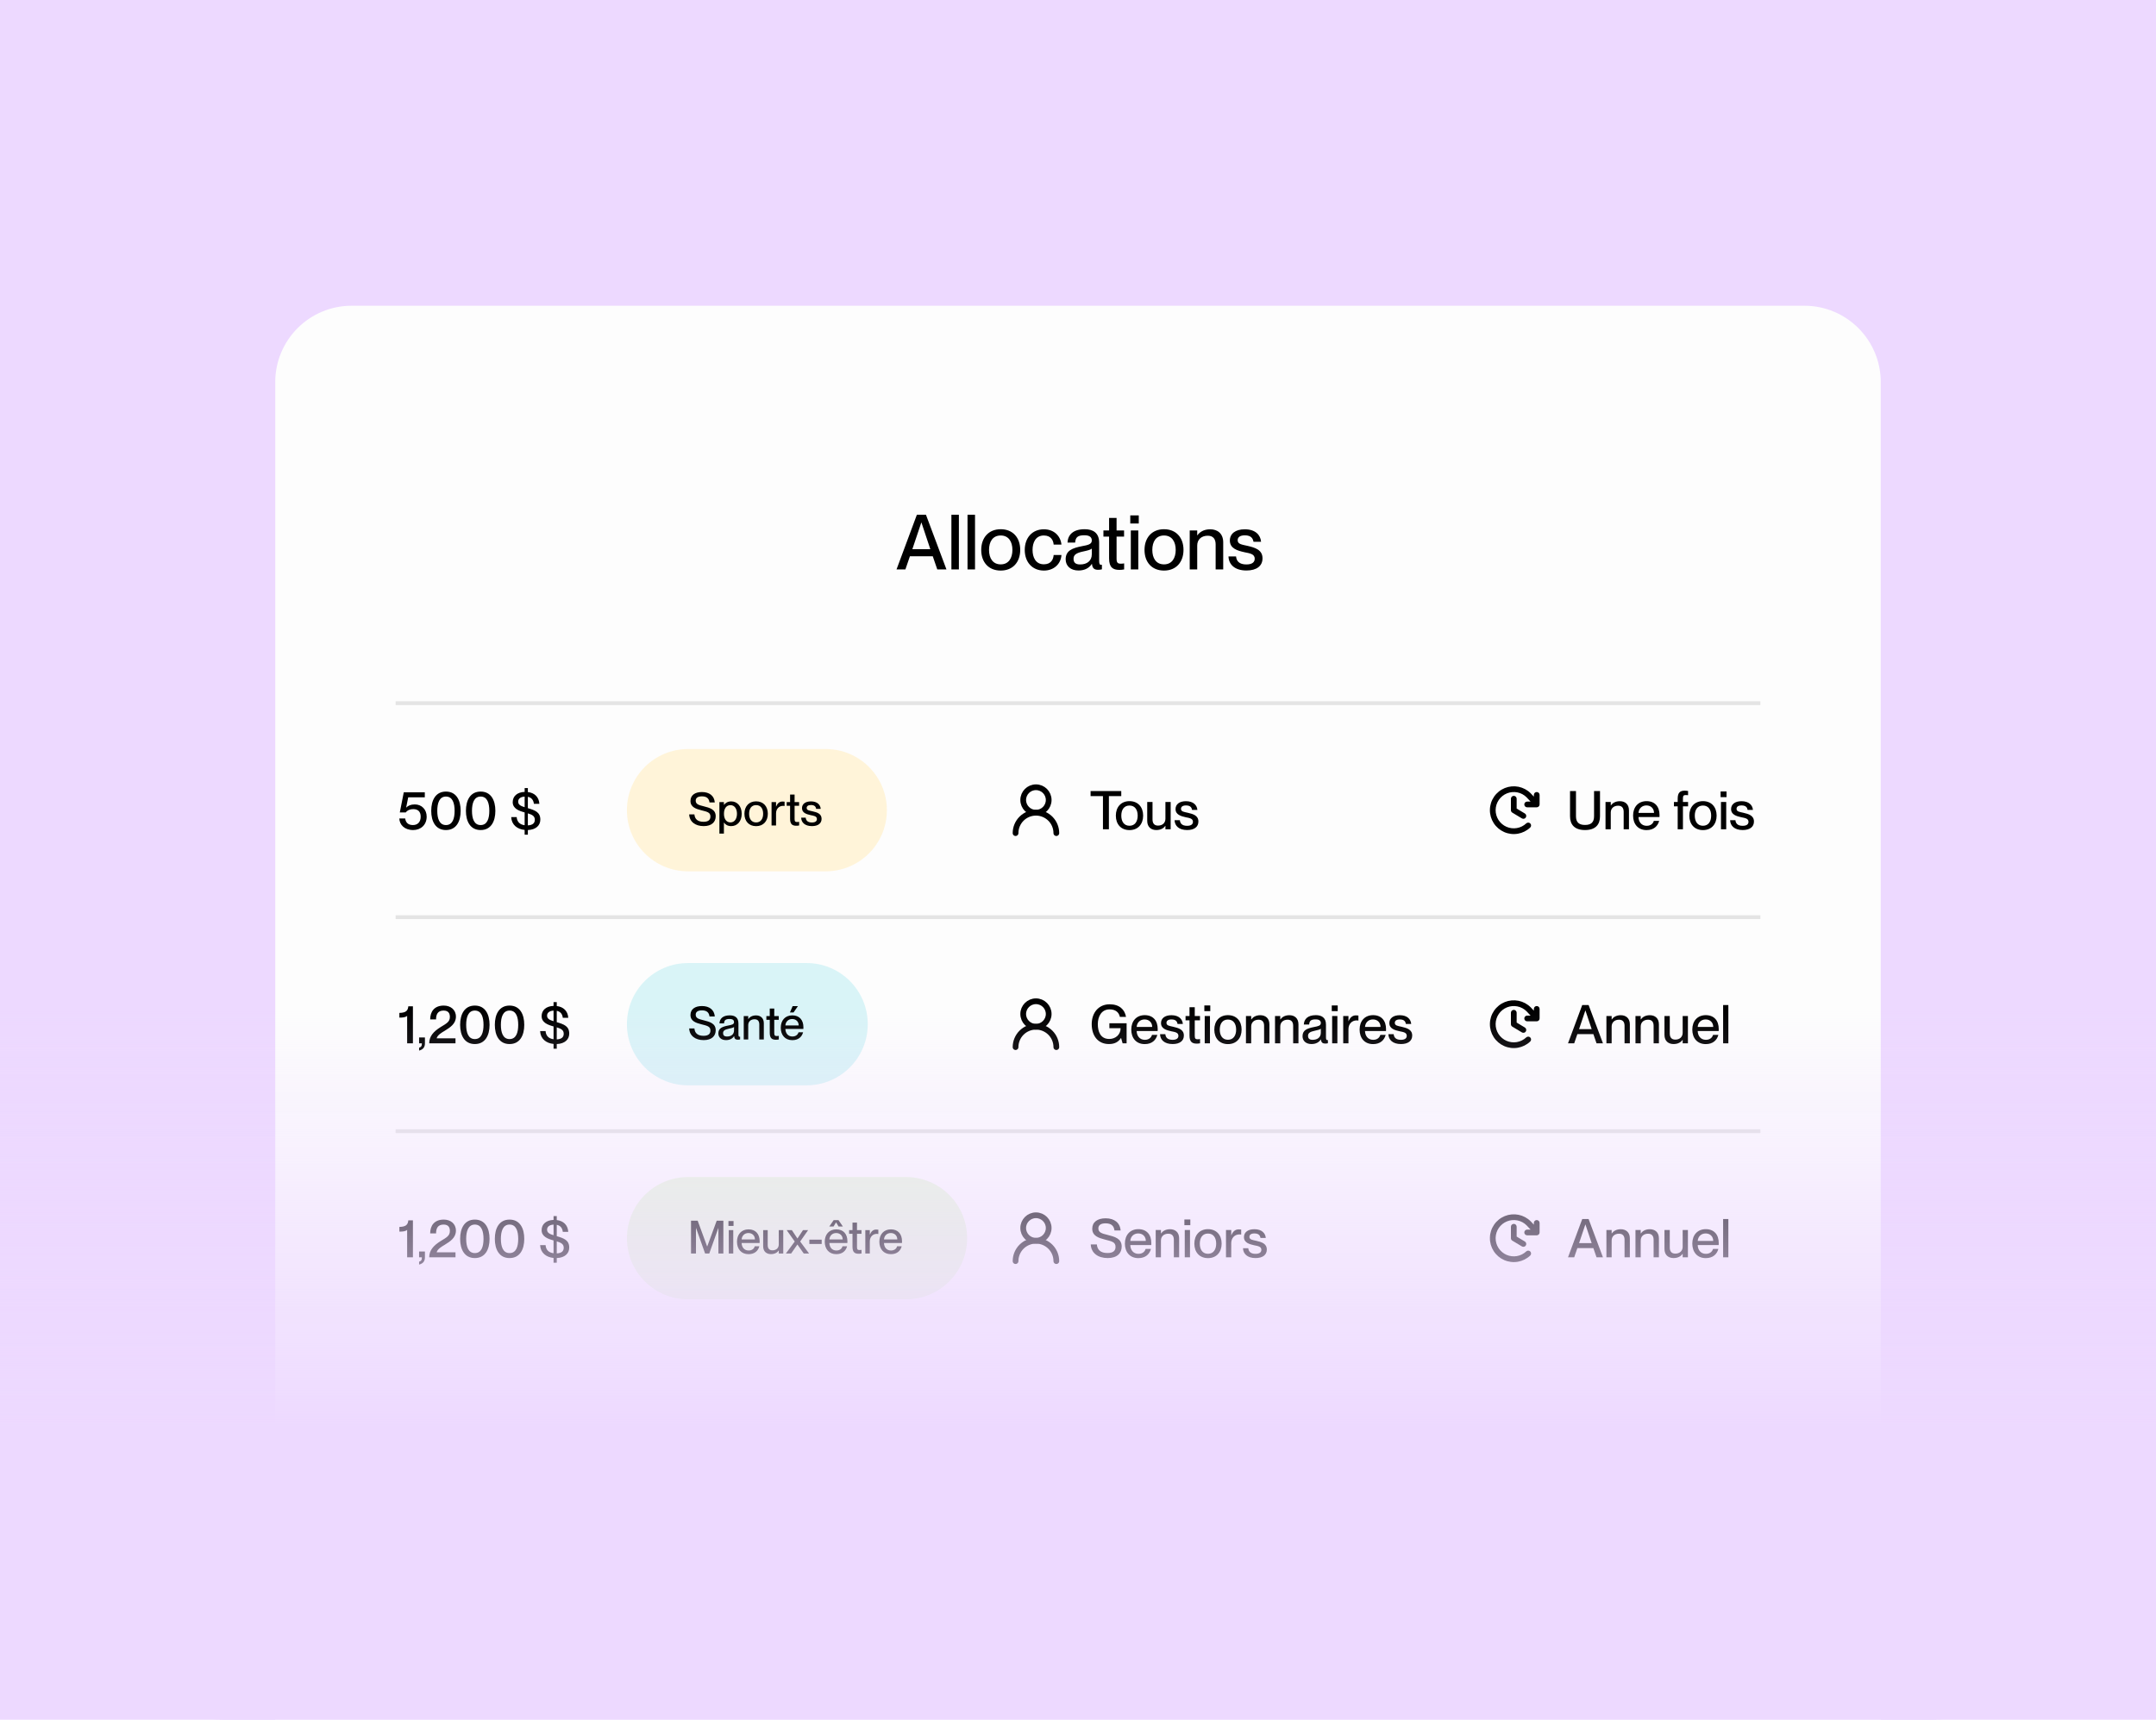 <svg width="564" height="450" viewBox="0 0 564 450" fill="none" xmlns="http://www.w3.org/2000/svg">
<rect width="564" height="450" fill="#EDD9FF"/>
<path d="M72 100C72 88.954 80.954 80 92 80H472C483.046 80 492 88.954 492 100V450H72V100Z" fill="#FDFDFD"/>
<path d="M270.999 268.667C272.84 268.667 274.333 267.174 274.333 265.333C274.333 263.492 272.84 262 270.999 262C269.158 262 267.666 263.492 267.666 265.333C267.666 267.174 269.158 268.667 270.999 268.667Z" stroke="black" stroke-width="1.5" stroke-linecap="round" stroke-linejoin="round"/>
<path d="M276.333 274C276.333 272.586 275.771 271.229 274.771 270.229C273.77 269.229 272.414 268.667 270.999 268.667C269.585 268.667 268.228 269.229 267.228 270.229C266.228 271.229 265.666 272.586 265.666 274" stroke="black" stroke-width="1.5" stroke-linecap="round" stroke-linejoin="round"/>
<path d="M270.999 324.667C272.84 324.667 274.333 323.174 274.333 321.333C274.333 319.492 272.84 318 270.999 318C269.158 318 267.666 319.492 267.666 321.333C267.666 323.174 269.158 324.667 270.999 324.667Z" stroke="black" stroke-width="1.5" stroke-linecap="round" stroke-linejoin="round"/>
<path d="M276.333 330C276.333 328.586 275.771 327.229 274.771 326.229C273.77 325.229 272.414 324.667 270.999 324.667C269.585 324.667 268.228 325.229 267.228 326.229C266.228 327.229 265.666 328.586 265.666 330" stroke="black" stroke-width="1.5" stroke-linecap="round" stroke-linejoin="round"/>
<path d="M270.999 212.667C272.84 212.667 274.333 211.174 274.333 209.333C274.333 207.492 272.84 206 270.999 206C269.158 206 267.666 207.492 267.666 209.333C267.666 211.174 269.158 212.667 270.999 212.667Z" stroke="black" stroke-width="1.5" stroke-linecap="round" stroke-linejoin="round"/>
<path d="M276.333 218C276.333 216.586 275.771 215.229 274.771 214.229C273.77 213.229 272.414 212.667 270.999 212.667C269.585 212.667 268.228 213.229 267.228 214.229C266.228 215.229 265.666 216.586 265.666 218" stroke="black" stroke-width="1.5" stroke-linecap="round" stroke-linejoin="round"/>
<path opacity="0.1" d="M104 184L460 184" stroke="black" stroke-linecap="square"/>
<path opacity="0.1" d="M104 240L460 240" stroke="black" stroke-linecap="square"/>
<path opacity="0.1" d="M104 296L460 296" stroke="black" stroke-linecap="square"/>
<path d="M108.508 210.49C110.342 210.49 111.616 211.848 111.616 213.696C111.616 215.838 110.076 217.196 108.088 217.196C105.778 217.196 104.518 215.796 104.462 214.172H106.002C106.1 215.054 106.618 215.894 108.004 215.894C109.236 215.894 110.048 215.138 110.048 213.696C110.048 212.338 109.306 211.722 108.102 211.722C107.318 211.722 106.604 211.988 106.142 212.59H104.588L105.624 207.326H111.126V208.628H106.786L106.254 211.302V211.33C106.758 210.812 107.472 210.49 108.508 210.49ZM116.657 217.196C113.955 217.196 112.807 214.942 112.807 212.17C112.807 209.398 113.955 207.13 116.657 207.13C119.359 207.13 120.507 209.398 120.507 212.17C120.507 214.942 119.359 217.196 116.657 217.196ZM116.657 215.894C118.407 215.894 118.925 214.158 118.925 212.17C118.925 210.182 118.407 208.432 116.657 208.432C114.921 208.432 114.389 210.182 114.389 212.17C114.389 214.158 114.921 215.894 116.657 215.894ZM125.735 217.196C123.033 217.196 121.885 214.942 121.885 212.17C121.885 209.398 123.033 207.13 125.735 207.13C128.437 207.13 129.585 209.398 129.585 212.17C129.585 214.942 128.437 217.196 125.735 217.196ZM125.735 215.894C127.485 215.894 128.003 214.158 128.003 212.17C128.003 210.182 127.485 208.432 125.735 208.432C123.999 208.432 123.467 210.182 123.467 212.17C123.467 214.158 123.999 215.894 125.735 215.894ZM137.245 218.414V217.168C135.299 216.972 133.829 215.838 133.731 213.808H135.159C135.257 215.026 135.957 215.768 137.245 215.936V212.59L137.217 212.576C135.761 212.184 134.123 211.582 134.123 209.902C134.123 208.32 135.327 207.284 137.245 207.214V206.22H138.085V207.256C139.793 207.452 140.983 208.516 141.095 210.336H139.667C139.541 209.286 138.995 208.684 138.085 208.502V211.47C140.003 212.03 141.347 212.534 141.347 214.466C141.347 215.936 140.255 217.112 138.085 217.196V218.414H137.245ZM135.551 209.762C135.551 210.588 136.237 210.91 137.245 211.218V208.446C136.209 208.502 135.551 208.978 135.551 209.762ZM139.905 214.508C139.905 213.584 139.317 213.206 138.085 212.828V215.978C139.429 215.908 139.905 215.32 139.905 214.508Z" fill="black"/>
<path d="M288.528 217V208.32H285.294V206.99H293.316V208.32H290.082V217H288.528ZM295.47 217.21C293.244 217.21 291.9 215.67 291.9 213.43C291.9 211.204 293.244 209.636 295.47 209.636C297.696 209.636 299.04 211.19 299.04 213.416C299.04 215.656 297.696 217.21 295.47 217.21ZM295.47 216.076C296.926 216.076 297.612 214.914 297.612 213.43C297.612 211.932 296.926 210.784 295.47 210.784C294 210.784 293.328 211.932 293.328 213.43C293.328 214.914 294 216.076 295.47 216.076ZM301.495 214.424C301.495 215.39 301.915 216.034 302.937 216.034C304.113 216.034 304.869 215.32 304.869 214.242V209.86H306.241V217H304.869V216.104H304.841C304.463 216.65 303.721 217.196 302.489 217.196C301.173 217.196 300.109 216.44 300.109 214.802V209.86H301.495V214.424ZM310.765 212.688C312.067 212.996 313.495 213.374 313.495 214.97C313.495 216.356 312.431 217.196 310.555 217.196C308.385 217.196 307.307 216.076 307.265 214.62H308.651C308.721 215.446 309.211 216.09 310.541 216.09C311.745 216.09 312.067 215.558 312.067 215.04C312.067 214.144 311.115 214.046 310.191 213.85C308.945 213.57 307.517 213.192 307.517 211.708C307.517 210.476 308.511 209.65 310.247 209.65C312.193 209.65 313.131 210.7 313.229 211.932H311.843C311.745 211.386 311.465 210.756 310.261 210.756C309.351 210.756 308.945 211.12 308.945 211.652C308.945 212.394 309.743 212.45 310.765 212.688Z" fill="black"/>
<path d="M418.554 213.598C418.554 215.754 417.392 217.196 414.634 217.196C411.876 217.196 410.714 215.754 410.714 213.598V206.99H412.268V213.598C412.268 215.152 413.038 215.866 414.634 215.866C416.23 215.866 417 215.152 417 213.598V206.99H418.554V213.598ZM419.998 217V209.86H421.37V210.756H421.398C421.776 210.21 422.518 209.65 423.75 209.65C425.066 209.65 426.13 210.406 426.13 212.044V217H424.744V212.422C424.744 211.47 424.324 210.826 423.302 210.826C422.126 210.826 421.37 211.54 421.37 212.618V217H419.998ZM430.737 217.21C428.469 217.21 427.209 215.6 427.209 213.416C427.209 211.176 428.553 209.636 430.737 209.636C432.907 209.636 434.125 211.064 434.125 213.276C434.125 213.472 434.125 213.682 434.111 213.794H428.623C428.651 214.998 429.351 216.09 430.765 216.09C432.025 216.09 432.501 215.278 432.641 214.802H434.027C433.663 216.174 432.613 217.21 430.737 217.21ZM430.695 210.756C429.547 210.756 428.707 211.54 428.623 212.716H432.683C432.683 211.596 431.913 210.756 430.695 210.756ZM440.249 217H438.877V210.994H437.897V209.86H438.877V208.992C438.877 207.34 439.563 206.892 440.725 206.892C440.977 206.892 441.201 206.92 441.593 206.976V208.082C441.313 208.054 441.201 208.04 441.005 208.04C440.431 208.04 440.249 208.208 440.249 208.964V209.86H441.593V210.994H440.249V217ZM445.49 217.21C443.264 217.21 441.92 215.67 441.92 213.43C441.92 211.204 443.264 209.636 445.49 209.636C447.716 209.636 449.06 211.19 449.06 213.416C449.06 215.656 447.716 217.21 445.49 217.21ZM445.49 216.076C446.946 216.076 447.632 214.914 447.632 213.43C447.632 211.932 446.946 210.784 445.49 210.784C444.02 210.784 443.348 211.932 443.348 213.43C443.348 214.914 444.02 216.076 445.49 216.076ZM450.101 207.102H451.655V208.586H450.101V207.102ZM450.199 209.86H451.571V217H450.199V209.86ZM456.095 212.688C457.397 212.996 458.825 213.374 458.825 214.97C458.825 216.356 457.761 217.196 455.885 217.196C453.715 217.196 452.637 216.076 452.595 214.62H453.981C454.051 215.446 454.541 216.09 455.871 216.09C457.075 216.09 457.397 215.558 457.397 215.04C457.397 214.144 456.445 214.046 455.521 213.85C454.275 213.57 452.847 213.192 452.847 211.708C452.847 210.476 453.841 209.65 455.577 209.65C457.523 209.65 458.461 210.7 458.559 211.932H457.173C457.075 211.386 456.795 210.756 455.591 210.756C454.681 210.756 454.275 211.12 454.275 211.652C454.275 212.394 455.073 212.45 456.095 212.688Z" fill="black"/>
<path d="M396.75 209V211.575L398.885 212.857C398.972 212.906 399.047 212.973 399.108 213.052C399.168 213.131 399.212 213.222 399.237 213.318C399.262 213.414 399.268 213.515 399.254 213.614C399.24 213.712 399.206 213.807 399.155 213.892C399.103 213.978 399.036 214.052 398.955 214.111C398.875 214.17 398.784 214.213 398.687 214.236C398.59 214.259 398.49 214.263 398.391 214.247C398.293 214.231 398.199 214.196 398.114 214.143L395.614 212.643C395.503 212.576 395.411 212.482 395.347 212.369C395.283 212.257 395.25 212.129 395.25 212V209C395.25 208.801 395.329 208.61 395.469 208.469C395.61 208.329 395.801 208.25 396 208.25C396.199 208.25 396.389 208.329 396.53 208.469C396.671 208.61 396.75 208.801 396.75 209ZM402 207.25C401.801 207.25 401.61 207.329 401.469 207.469C401.329 207.61 401.25 207.801 401.25 208V208.46C400.987 208.168 400.714 207.878 400.419 207.58C399.55 206.712 398.445 206.118 397.241 205.874C396.037 205.631 394.788 205.747 393.65 206.209C392.512 206.671 391.535 207.458 390.841 208.472C390.148 209.486 389.768 210.682 389.751 211.91C389.733 213.138 390.078 214.344 390.741 215.378C391.405 216.411 392.359 217.226 393.484 217.721C394.608 218.216 395.853 218.368 397.064 218.159C398.274 217.95 399.396 217.388 400.29 216.545C400.435 216.409 400.519 216.22 400.525 216.021C400.531 215.822 400.457 215.629 400.32 215.485C400.184 215.34 399.995 215.255 399.796 215.25C399.598 215.244 399.405 215.318 399.26 215.454C398.581 216.095 397.728 216.521 396.809 216.68C395.889 216.839 394.943 216.724 394.088 216.348C393.234 215.972 392.509 215.353 392.004 214.568C391.499 213.783 391.237 212.866 391.25 211.933C391.263 211 391.551 210.091 392.078 209.32C392.604 208.549 393.346 207.951 394.211 207.599C395.075 207.248 396.025 207.159 396.94 207.343C397.855 207.528 398.695 207.978 399.355 208.638C399.725 209.012 400.062 209.375 400.389 209.75H399.5C399.301 209.75 399.11 209.829 398.969 209.969C398.829 210.11 398.75 210.301 398.75 210.5C398.75 210.699 398.829 210.889 398.969 211.03C399.11 211.171 399.301 211.25 399.5 211.25H402C402.199 211.25 402.389 211.171 402.53 211.03C402.671 210.889 402.75 210.699 402.75 210.5V208C402.75 207.801 402.671 207.61 402.53 207.469C402.389 207.329 402.199 207.25 402 207.25Z" fill="black"/>
<path d="M396.75 265V267.575L398.885 268.857C398.972 268.906 399.047 268.973 399.108 269.052C399.168 269.131 399.212 269.222 399.237 269.318C399.262 269.414 399.268 269.515 399.254 269.614C399.24 269.712 399.206 269.807 399.155 269.892C399.103 269.978 399.036 270.052 398.955 270.111C398.875 270.17 398.784 270.213 398.687 270.236C398.59 270.259 398.49 270.263 398.391 270.247C398.293 270.231 398.199 270.196 398.114 270.143L395.614 268.643C395.503 268.576 395.411 268.482 395.347 268.369C395.283 268.257 395.25 268.129 395.25 268V265C395.25 264.801 395.329 264.61 395.469 264.469C395.61 264.329 395.801 264.25 396 264.25C396.199 264.25 396.389 264.329 396.53 264.469C396.671 264.61 396.75 264.801 396.75 265ZM402 263.25C401.801 263.25 401.61 263.329 401.469 263.469C401.329 263.61 401.25 263.801 401.25 264V264.46C400.987 264.168 400.714 263.878 400.419 263.58C399.55 262.712 398.445 262.118 397.241 261.874C396.037 261.631 394.788 261.747 393.65 262.209C392.512 262.671 391.535 263.458 390.841 264.472C390.148 265.486 389.768 266.682 389.751 267.91C389.733 269.138 390.078 270.344 390.741 271.378C391.405 272.411 392.359 273.226 393.484 273.721C394.608 274.216 395.853 274.368 397.064 274.159C398.274 273.95 399.396 273.388 400.29 272.545C400.435 272.409 400.519 272.22 400.525 272.021C400.531 271.822 400.457 271.629 400.32 271.485C400.184 271.34 399.995 271.255 399.796 271.25C399.598 271.244 399.405 271.318 399.26 271.454C398.581 272.095 397.728 272.521 396.809 272.68C395.889 272.839 394.943 272.724 394.088 272.348C393.234 271.972 392.509 271.353 392.004 270.568C391.499 269.783 391.237 268.866 391.25 267.933C391.263 267 391.551 266.091 392.078 265.32C392.604 264.549 393.346 263.951 394.211 263.599C395.075 263.248 396.025 263.159 396.94 263.343C397.855 263.528 398.695 263.978 399.355 264.638C399.725 265.012 400.062 265.375 400.389 265.75H399.5C399.301 265.75 399.11 265.829 398.969 265.969C398.829 266.11 398.75 266.301 398.75 266.5C398.75 266.699 398.829 266.889 398.969 267.03C399.11 267.171 399.301 267.25 399.5 267.25H402C402.199 267.25 402.389 267.171 402.53 267.03C402.671 266.889 402.75 266.699 402.75 266.5V264C402.75 263.801 402.671 263.61 402.53 263.469C402.389 263.329 402.199 263.25 402 263.25Z" fill="black"/>
<path d="M396.75 321V323.575L398.885 324.857C398.972 324.906 399.047 324.973 399.108 325.052C399.168 325.131 399.212 325.222 399.237 325.318C399.262 325.414 399.268 325.515 399.254 325.614C399.24 325.712 399.206 325.807 399.155 325.892C399.103 325.978 399.036 326.052 398.955 326.111C398.875 326.17 398.784 326.213 398.687 326.236C398.59 326.259 398.49 326.263 398.391 326.247C398.293 326.231 398.199 326.196 398.114 326.143L395.614 324.643C395.503 324.576 395.411 324.482 395.347 324.369C395.283 324.257 395.25 324.129 395.25 324V321C395.25 320.801 395.329 320.61 395.469 320.469C395.61 320.329 395.801 320.25 396 320.25C396.199 320.25 396.389 320.329 396.53 320.469C396.671 320.61 396.75 320.801 396.75 321ZM402 319.25C401.801 319.25 401.61 319.329 401.469 319.469C401.329 319.61 401.25 319.801 401.25 320V320.46C400.987 320.168 400.714 319.878 400.419 319.58C399.55 318.712 398.445 318.118 397.241 317.874C396.037 317.631 394.788 317.747 393.65 318.209C392.512 318.671 391.535 319.458 390.841 320.472C390.148 321.486 389.768 322.682 389.751 323.91C389.733 325.138 390.078 326.344 390.741 327.378C391.405 328.411 392.359 329.226 393.484 329.721C394.608 330.216 395.853 330.368 397.064 330.159C398.274 329.95 399.396 329.388 400.29 328.545C400.435 328.409 400.519 328.22 400.525 328.021C400.531 327.822 400.457 327.629 400.32 327.485C400.184 327.34 399.995 327.255 399.796 327.25C399.598 327.244 399.405 327.318 399.26 327.454C398.581 328.095 397.728 328.521 396.809 328.68C395.889 328.839 394.943 328.724 394.088 328.348C393.234 327.972 392.509 327.353 392.004 326.568C391.499 325.783 391.237 324.866 391.25 323.933C391.263 323 391.551 322.091 392.078 321.32C392.604 320.549 393.346 319.951 394.211 319.599C395.075 319.248 396.025 319.159 396.94 319.343C397.855 319.528 398.695 319.978 399.355 320.638C399.725 321.012 400.062 321.375 400.389 321.75H399.5C399.301 321.75 399.11 321.829 398.969 321.969C398.829 322.11 398.75 322.301 398.75 322.5C398.75 322.699 398.829 322.889 398.969 323.03C399.11 323.171 399.301 323.25 399.5 323.25H402C402.199 323.25 402.389 323.171 402.53 323.03C402.671 322.889 402.75 322.699 402.75 322.5V320C402.75 319.801 402.671 319.61 402.53 319.469C402.389 319.329 402.199 319.25 402 319.25Z" fill="black"/>
<path d="M106.814 263.326H108.018V273H106.506V265.818C106.1 266.21 105.344 266.28 104.476 266.28V265.048C106.184 265.006 106.702 264.488 106.814 263.326ZM109.634 274.904V274.148C110.152 273.994 110.376 273.728 110.362 273H109.634V271.474H111.16V273C111.16 273.91 110.768 274.624 109.634 274.904ZM114.073 266.742H112.533C112.533 264.684 113.639 263.13 116.089 263.13C117.839 263.13 119.267 264.18 119.267 266.028C119.267 267.904 117.741 268.856 116.341 269.724C115.403 270.284 114.507 270.816 114.227 271.67V271.698H119.155V273H112.281C112.281 271.18 113.387 269.934 115.235 268.772C116.873 267.778 117.685 267.372 117.685 266.084C117.685 265.286 117.377 264.432 116.047 264.432C114.535 264.432 114.073 265.412 114.073 266.742ZM124.218 273.196C121.516 273.196 120.368 270.942 120.368 268.17C120.368 265.398 121.516 263.13 124.218 263.13C126.92 263.13 128.068 265.398 128.068 268.17C128.068 270.942 126.92 273.196 124.218 273.196ZM124.218 271.894C125.968 271.894 126.486 270.158 126.486 268.17C126.486 266.182 125.968 264.432 124.218 264.432C122.482 264.432 121.95 266.182 121.95 268.17C121.95 270.158 122.482 271.894 124.218 271.894ZM133.296 273.196C130.594 273.196 129.446 270.942 129.446 268.17C129.446 265.398 130.594 263.13 133.296 263.13C135.998 263.13 137.146 265.398 137.146 268.17C137.146 270.942 135.998 273.196 133.296 273.196ZM133.296 271.894C135.046 271.894 135.564 270.158 135.564 268.17C135.564 266.182 135.046 264.432 133.296 264.432C131.56 264.432 131.028 266.182 131.028 268.17C131.028 270.158 131.56 271.894 133.296 271.894ZM144.806 274.414V273.168C142.86 272.972 141.39 271.838 141.292 269.808H142.72C142.818 271.026 143.518 271.768 144.806 271.936V268.59L144.778 268.576C143.322 268.184 141.684 267.582 141.684 265.902C141.684 264.32 142.888 263.284 144.806 263.214V262.22H145.646V263.256C147.354 263.452 148.544 264.516 148.656 266.336H147.228C147.102 265.286 146.556 264.684 145.646 264.502V267.47C147.564 268.03 148.908 268.534 148.908 270.466C148.908 271.936 147.816 273.112 145.646 273.196V274.414H144.806ZM143.112 265.762C143.112 266.588 143.798 266.91 144.806 267.218V264.446C143.77 264.502 143.112 264.978 143.112 265.762ZM147.466 270.508C147.466 269.584 146.878 269.206 145.646 268.828V271.978C146.99 271.908 147.466 271.32 147.466 270.508Z" fill="black"/>
<path d="M106.814 319.326H108.018V329H106.506V321.818C106.1 322.21 105.344 322.28 104.476 322.28V321.048C106.184 321.006 106.702 320.488 106.814 319.326ZM109.634 330.904V330.148C110.152 329.994 110.376 329.728 110.362 329H109.634V327.474H111.16V329C111.16 329.91 110.768 330.624 109.634 330.904ZM114.073 322.742H112.533C112.533 320.684 113.639 319.13 116.089 319.13C117.839 319.13 119.267 320.18 119.267 322.028C119.267 323.904 117.741 324.856 116.341 325.724C115.403 326.284 114.507 326.816 114.227 327.67V327.698H119.155V329H112.281C112.281 327.18 113.387 325.934 115.235 324.772C116.873 323.778 117.685 323.372 117.685 322.084C117.685 321.286 117.377 320.432 116.047 320.432C114.535 320.432 114.073 321.412 114.073 322.742ZM124.218 329.196C121.516 329.196 120.368 326.942 120.368 324.17C120.368 321.398 121.516 319.13 124.218 319.13C126.92 319.13 128.068 321.398 128.068 324.17C128.068 326.942 126.92 329.196 124.218 329.196ZM124.218 327.894C125.968 327.894 126.486 326.158 126.486 324.17C126.486 322.182 125.968 320.432 124.218 320.432C122.482 320.432 121.95 322.182 121.95 324.17C121.95 326.158 122.482 327.894 124.218 327.894ZM133.296 329.196C130.594 329.196 129.446 326.942 129.446 324.17C129.446 321.398 130.594 319.13 133.296 319.13C135.998 319.13 137.146 321.398 137.146 324.17C137.146 326.942 135.998 329.196 133.296 329.196ZM133.296 327.894C135.046 327.894 135.564 326.158 135.564 324.17C135.564 322.182 135.046 320.432 133.296 320.432C131.56 320.432 131.028 322.182 131.028 324.17C131.028 326.158 131.56 327.894 133.296 327.894ZM144.806 330.414V329.168C142.86 328.972 141.39 327.838 141.292 325.808H142.72C142.818 327.026 143.518 327.768 144.806 327.936V324.59L144.778 324.576C143.322 324.184 141.684 323.582 141.684 321.902C141.684 320.32 142.888 319.284 144.806 319.214V318.22H145.646V319.256C147.354 319.452 148.544 320.516 148.656 322.336H147.228C147.102 321.286 146.556 320.684 145.646 320.502V323.47C147.564 324.03 148.908 324.534 148.908 326.466C148.908 327.936 147.816 329.112 145.646 329.196V330.414H144.806ZM143.112 321.762C143.112 322.588 143.798 322.91 144.806 323.218V320.446C143.77 320.502 143.112 320.978 143.112 321.762ZM147.466 326.508C147.466 325.584 146.878 325.206 145.646 324.828V327.978C146.99 327.908 147.466 327.32 147.466 326.508Z" fill="black"/>
<path d="M416.818 270.592H412.632L411.806 273H410.182L413.906 262.99H415.572L419.324 273H417.644L416.818 270.592ZM413.08 269.29H416.37L414.746 264.418H414.718L413.08 269.29ZM420.23 273V265.86H421.602V266.756H421.63C422.008 266.21 422.75 265.65 423.982 265.65C425.298 265.65 426.362 266.406 426.362 268.044V273H424.976V268.422C424.976 267.47 424.556 266.826 423.534 266.826C422.358 266.826 421.602 267.54 421.602 268.618V273H420.23ZM427.832 273V265.86H429.204V266.756H429.232C429.61 266.21 430.352 265.65 431.584 265.65C432.9 265.65 433.964 266.406 433.964 268.044V273H432.578V268.422C432.578 267.47 432.158 266.826 431.136 266.826C429.96 266.826 429.204 267.54 429.204 268.618V273H427.832ZM436.804 270.424C436.804 271.39 437.224 272.034 438.246 272.034C439.422 272.034 440.178 271.32 440.178 270.242V265.86H441.55V273H440.178V272.104H440.15C439.772 272.65 439.03 273.196 437.798 273.196C436.482 273.196 435.418 272.44 435.418 270.802V265.86H436.804V270.424ZM446.227 273.21C443.959 273.21 442.699 271.6 442.699 269.416C442.699 267.176 444.043 265.636 446.227 265.636C448.397 265.636 449.615 267.064 449.615 269.276C449.615 269.472 449.615 269.682 449.601 269.794H444.113C444.141 270.998 444.841 272.09 446.255 272.09C447.515 272.09 447.991 271.278 448.131 270.802H449.517C449.153 272.174 448.103 273.21 446.227 273.21ZM446.185 266.756C445.037 266.756 444.197 267.54 444.113 268.716H448.173C448.173 267.596 447.403 266.756 446.185 266.756ZM450.759 262.99H452.131V273H450.759V262.99Z" fill="black"/>
<path d="M416.818 326.592H412.632L411.806 329H410.182L413.906 318.99H415.572L419.324 329H417.644L416.818 326.592ZM413.08 325.29H416.37L414.746 320.418H414.718L413.08 325.29ZM420.23 329V321.86H421.602V322.756H421.63C422.008 322.21 422.75 321.65 423.982 321.65C425.298 321.65 426.362 322.406 426.362 324.044V329H424.976V324.422C424.976 323.47 424.556 322.826 423.534 322.826C422.358 322.826 421.602 323.54 421.602 324.618V329H420.23ZM427.832 329V321.86H429.204V322.756H429.232C429.61 322.21 430.352 321.65 431.584 321.65C432.9 321.65 433.964 322.406 433.964 324.044V329H432.578V324.422C432.578 323.47 432.158 322.826 431.136 322.826C429.96 322.826 429.204 323.54 429.204 324.618V329H427.832ZM436.804 326.424C436.804 327.39 437.224 328.034 438.246 328.034C439.422 328.034 440.178 327.32 440.178 326.242V321.86H441.55V329H440.178V328.104H440.15C439.772 328.65 439.03 329.196 437.798 329.196C436.482 329.196 435.418 328.44 435.418 326.802V321.86H436.804V326.424ZM446.227 329.21C443.959 329.21 442.699 327.6 442.699 325.416C442.699 323.176 444.043 321.636 446.227 321.636C448.397 321.636 449.615 323.064 449.615 325.276C449.615 325.472 449.615 325.682 449.601 325.794H444.113C444.141 326.998 444.841 328.09 446.255 328.09C447.515 328.09 447.991 327.278 448.131 326.802H449.517C449.153 328.174 448.103 329.21 446.227 329.21ZM446.185 322.756C445.037 322.756 444.197 323.54 444.113 324.716H448.173C448.173 323.596 447.403 322.756 446.185 322.756ZM450.759 318.99H452.131V329H450.759V318.99Z" fill="black"/>
<path d="M292.952 266.084C292.686 264.824 291.748 264.124 290.264 264.124C288.052 264.124 287.184 266.112 287.184 267.988C287.184 269.878 287.842 271.866 290.18 271.866C291.832 271.866 293.148 270.718 293.148 269.052H290.208V267.764H294.716V273H293.666L293.274 271.614H293.246C292.56 272.636 291.622 273.196 290.096 273.196C287.198 273.196 285.588 271.012 285.588 267.988C285.588 264.978 287.422 262.794 290.278 262.794C292.854 262.794 294.226 264.18 294.562 266.084H292.952ZM299.462 273.21C297.194 273.21 295.934 271.6 295.934 269.416C295.934 267.176 297.278 265.636 299.462 265.636C301.632 265.636 302.85 267.064 302.85 269.276C302.85 269.472 302.85 269.682 302.836 269.794H297.348C297.376 270.998 298.076 272.09 299.49 272.09C300.75 272.09 301.226 271.278 301.366 270.802H302.752C302.388 272.174 301.338 273.21 299.462 273.21ZM299.42 266.756C298.272 266.756 297.432 267.54 297.348 268.716H301.408C301.408 267.596 300.638 266.756 299.42 266.756ZM306.964 268.688C308.266 268.996 309.694 269.374 309.694 270.97C309.694 272.356 308.63 273.196 306.754 273.196C304.584 273.196 303.506 272.076 303.464 270.62H304.85C304.92 271.446 305.41 272.09 306.74 272.09C307.944 272.09 308.266 271.558 308.266 271.04C308.266 270.144 307.314 270.046 306.39 269.85C305.144 269.57 303.716 269.192 303.716 267.708C303.716 266.476 304.71 265.65 306.446 265.65C308.392 265.65 309.33 266.7 309.428 267.932H308.042C307.944 267.386 307.664 266.756 306.46 266.756C305.55 266.756 305.144 267.12 305.144 267.652C305.144 268.394 305.942 268.45 306.964 268.688ZM310.135 265.86H311.171V263.564H312.543V265.86H313.915V266.994H312.543V271.026C312.543 271.782 312.753 271.95 313.341 271.95C313.565 271.95 313.677 271.936 313.929 271.894V273C313.565 273.07 313.355 273.084 313.047 273.084C311.885 273.084 311.171 272.636 311.171 270.984V266.994H310.135V265.86ZM315.052 263.102H316.606V264.586H315.052V263.102ZM315.15 265.86H316.522V273H315.15V265.86ZM321.228 273.21C319.002 273.21 317.658 271.67 317.658 269.43C317.658 267.204 319.002 265.636 321.228 265.636C323.454 265.636 324.798 267.19 324.798 269.416C324.798 271.656 323.454 273.21 321.228 273.21ZM321.228 272.076C322.684 272.076 323.37 270.914 323.37 269.43C323.37 267.932 322.684 266.784 321.228 266.784C319.758 266.784 319.086 267.932 319.086 269.43C319.086 270.914 319.758 272.076 321.228 272.076ZM325.937 273V265.86H327.309V266.756H327.337C327.715 266.21 328.457 265.65 329.689 265.65C331.005 265.65 332.069 266.406 332.069 268.044V273H330.683V268.422C330.683 267.47 330.263 266.826 329.241 266.826C328.065 266.826 327.309 267.54 327.309 268.618V273H325.937ZM333.539 273V265.86H334.911V266.756H334.939C335.317 266.21 336.059 265.65 337.291 265.65C338.607 265.65 339.671 266.406 339.671 268.044V273H338.285V268.422C338.285 267.47 337.865 266.826 336.843 266.826C335.667 266.826 334.911 267.54 334.911 268.618V273H333.539ZM343.074 273.196C341.646 273.196 340.736 272.37 340.736 271.152C340.736 269.556 341.94 269.094 343.718 268.744C344.838 268.534 345.524 268.394 345.524 267.694C345.524 267.176 345.216 266.742 344.166 266.742C342.92 266.742 342.542 267.134 342.472 268.086H341.072C341.142 266.714 342.038 265.636 344.222 265.636C345.692 265.636 346.868 266.252 346.868 268.1V271.376C346.868 271.894 346.938 272.16 347.204 272.16C347.246 272.16 347.288 272.16 347.372 272.146V272.986C347.134 273.042 346.896 273.07 346.672 273.07C346 273.07 345.622 272.804 345.552 271.992H345.524C345.048 272.734 344.236 273.196 343.074 273.196ZM343.382 272.09C344.614 272.09 345.524 271.46 345.524 270.214V269.192C345.3 269.402 344.684 269.556 343.956 269.71C342.696 269.976 342.178 270.312 342.178 271.054C342.178 271.726 342.528 272.09 343.382 272.09ZM348.384 263.102H349.938V264.586H348.384V263.102ZM348.482 265.86H349.854V273H348.482V265.86ZM351.38 265.86H352.752V267.218H352.78C353.144 266.322 353.732 265.692 354.698 265.692C354.95 265.692 355.146 265.706 355.356 265.734V267.05C355.174 267.022 355.048 267.008 354.894 267.008C353.648 267.008 352.752 267.946 352.752 269.304V273H351.38V265.86ZM359.194 273.21C356.926 273.21 355.666 271.6 355.666 269.416C355.666 267.176 357.01 265.636 359.194 265.636C361.364 265.636 362.582 267.064 362.582 269.276C362.582 269.472 362.582 269.682 362.568 269.794H357.08C357.108 270.998 357.808 272.09 359.222 272.09C360.482 272.09 360.958 271.278 361.098 270.802H362.484C362.12 272.174 361.07 273.21 359.194 273.21ZM359.152 266.756C358.004 266.756 357.164 267.54 357.08 268.716H361.14C361.14 267.596 360.37 266.756 359.152 266.756ZM366.697 268.688C367.999 268.996 369.427 269.374 369.427 270.97C369.427 272.356 368.363 273.196 366.487 273.196C364.317 273.196 363.239 272.076 363.197 270.62H364.583C364.653 271.446 365.143 272.09 366.473 272.09C367.677 272.09 367.999 271.558 367.999 271.04C367.999 270.144 367.047 270.046 366.123 269.85C364.877 269.57 363.449 269.192 363.449 267.708C363.449 266.476 364.443 265.65 366.179 265.65C368.125 265.65 369.063 266.7 369.161 267.932H367.775C367.677 267.386 367.397 266.756 366.193 266.756C365.283 266.756 364.877 267.12 364.877 267.652C364.877 268.394 365.675 268.45 366.697 268.688Z" fill="black"/>
<path d="M289.676 323.12C291.608 323.61 293.428 324.072 293.428 326.186C293.428 327.908 292.252 329.196 289.76 329.196C287.226 329.196 285.434 327.88 285.336 325.626H286.932C287.044 326.97 287.842 327.88 289.718 327.88C291.314 327.88 291.818 327.18 291.818 326.27C291.818 324.996 290.838 324.814 289.018 324.352C287.45 323.946 285.728 323.428 285.728 321.524C285.728 319.788 287.072 318.794 289.228 318.794C291.51 318.794 292.994 319.956 293.148 321.972H291.538C291.384 320.768 290.698 320.11 289.228 320.11C287.982 320.11 287.324 320.572 287.324 321.44C287.324 322.56 288.388 322.798 289.676 323.12ZM297.794 329.21C295.526 329.21 294.266 327.6 294.266 325.416C294.266 323.176 295.61 321.636 297.794 321.636C299.964 321.636 301.182 323.064 301.182 325.276C301.182 325.472 301.182 325.682 301.168 325.794H295.68C295.708 326.998 296.408 328.09 297.822 328.09C299.082 328.09 299.558 327.278 299.698 326.802H301.084C300.72 328.174 299.67 329.21 297.794 329.21ZM297.752 322.756C296.604 322.756 295.764 323.54 295.68 324.716H299.74C299.74 323.596 298.97 322.756 297.752 322.756ZM302.326 329V321.86H303.698V322.756H303.726C304.104 322.21 304.846 321.65 306.078 321.65C307.394 321.65 308.458 322.406 308.458 324.044V329H307.072V324.422C307.072 323.47 306.652 322.826 305.63 322.826C304.454 322.826 303.698 323.54 303.698 324.618V329H302.326ZM309.829 319.102H311.383V320.586H309.829V319.102ZM309.927 321.86H311.299V329H309.927V321.86ZM316.006 329.21C313.78 329.21 312.436 327.67 312.436 325.43C312.436 323.204 313.78 321.636 316.006 321.636C318.232 321.636 319.576 323.19 319.576 325.416C319.576 327.656 318.232 329.21 316.006 329.21ZM316.006 328.076C317.462 328.076 318.148 326.914 318.148 325.43C318.148 323.932 317.462 322.784 316.006 322.784C314.536 322.784 313.864 323.932 313.864 325.43C313.864 326.914 314.536 328.076 316.006 328.076ZM320.714 321.86H322.086V323.218H322.114C322.478 322.322 323.066 321.692 324.032 321.692C324.284 321.692 324.48 321.706 324.69 321.734V323.05C324.508 323.022 324.382 323.008 324.228 323.008C322.982 323.008 322.086 323.946 322.086 325.304V329H320.714V321.86ZM328.662 324.688C329.964 324.996 331.392 325.374 331.392 326.97C331.392 328.356 330.328 329.196 328.452 329.196C326.282 329.196 325.204 328.076 325.162 326.62H326.548C326.618 327.446 327.108 328.09 328.438 328.09C329.642 328.09 329.964 327.558 329.964 327.04C329.964 326.144 329.012 326.046 328.088 325.85C326.842 325.57 325.414 325.192 325.414 323.708C325.414 322.476 326.408 321.65 328.144 321.65C330.09 321.65 331.028 322.7 331.126 323.932H329.74C329.642 323.386 329.362 322.756 328.158 322.756C327.248 322.756 326.842 323.12 326.842 323.652C326.842 324.394 327.64 324.45 328.662 324.688Z" fill="black"/>
<path d="M164 212C164 203.163 171.163 196 180 196H216C224.837 196 232 203.163 232 212V212C232 220.837 224.837 228 216 228H180C171.163 228 164 220.837 164 212V212Z" fill="#FFF4D9"/>
<path d="M184.008 210.96C185.664 211.38 187.224 211.776 187.224 213.588C187.224 215.064 186.216 216.168 184.08 216.168C181.908 216.168 180.372 215.04 180.288 213.108H181.656C181.752 214.26 182.436 215.04 184.044 215.04C185.412 215.04 185.844 214.44 185.844 213.66C185.844 212.568 185.004 212.412 183.444 212.016C182.1 211.668 180.624 211.224 180.624 209.592C180.624 208.104 181.776 207.252 183.624 207.252C185.58 207.252 186.852 208.248 186.984 209.976H185.604C185.472 208.944 184.884 208.38 183.624 208.38C182.556 208.38 181.992 208.776 181.992 209.52C181.992 210.48 182.904 210.684 184.008 210.96ZM189.394 215.244H189.37V218.124H188.194V209.88H189.37V210.6H189.394C189.73 210.168 190.318 209.7 191.278 209.7C192.838 209.7 194.026 210.924 194.026 212.94C194.026 214.956 192.838 216.168 191.278 216.168C190.318 216.168 189.73 215.736 189.394 215.244ZM191.086 210.684C190.03 210.684 189.382 211.548 189.382 212.94C189.382 214.32 190.03 215.196 191.086 215.196C192.238 215.196 192.79 214.14 192.79 212.94C192.79 211.74 192.238 210.684 191.086 210.684ZM197.799 216.18C195.891 216.18 194.739 214.86 194.739 212.94C194.739 211.032 195.891 209.688 197.799 209.688C199.707 209.688 200.859 211.02 200.859 212.928C200.859 214.848 199.707 216.18 197.799 216.18ZM197.799 215.208C199.047 215.208 199.635 214.212 199.635 212.94C199.635 211.656 199.047 210.672 197.799 210.672C196.539 210.672 195.963 211.656 195.963 212.94C195.963 214.212 196.539 215.208 197.799 215.208ZM201.835 209.88H203.011V211.044H203.035C203.347 210.276 203.851 209.736 204.679 209.736C204.895 209.736 205.063 209.748 205.243 209.772V210.9C205.087 210.876 204.979 210.864 204.847 210.864C203.779 210.864 203.011 211.668 203.011 212.832V216H201.835V209.88ZM205.798 209.88H206.686V207.912H207.862V209.88H209.038V210.852H207.862V214.308C207.862 214.956 208.042 215.1 208.546 215.1C208.738 215.1 208.834 215.088 209.05 215.052V216C208.738 216.06 208.558 216.072 208.294 216.072C207.298 216.072 206.686 215.688 206.686 214.272V210.852H205.798V209.88ZM212.584 212.304C213.7 212.568 214.924 212.892 214.924 214.26C214.924 215.448 214.012 216.168 212.404 216.168C210.544 216.168 209.62 215.208 209.584 213.96H210.772C210.832 214.668 211.252 215.22 212.392 215.22C213.424 215.22 213.7 214.764 213.7 214.32C213.7 213.552 212.884 213.468 212.092 213.3C211.024 213.06 209.8 212.736 209.8 211.464C209.8 210.408 210.652 209.7 212.14 209.7C213.808 209.7 214.612 210.6 214.696 211.656H213.508C213.424 211.188 213.184 210.648 212.152 210.648C211.372 210.648 211.024 210.96 211.024 211.416C211.024 212.052 211.708 212.1 212.584 212.304Z" fill="black"/>
<path d="M164 268C164 259.163 171.163 252 180 252H211C219.837 252 227 259.163 227 268V268C227 276.837 219.837 284 211 284H180C171.163 284 164 276.837 164 268V268Z" fill="#D9F4F7"/>
<path d="M184.008 266.96C185.664 267.38 187.224 267.776 187.224 269.588C187.224 271.064 186.216 272.168 184.08 272.168C181.908 272.168 180.372 271.04 180.288 269.108H181.656C181.752 270.26 182.436 271.04 184.044 271.04C185.412 271.04 185.844 270.44 185.844 269.66C185.844 268.568 185.004 268.412 183.444 268.016C182.1 267.668 180.624 267.224 180.624 265.592C180.624 264.104 181.776 263.252 183.624 263.252C185.58 263.252 186.852 264.248 186.984 265.976H185.604C185.472 264.944 184.884 264.38 183.624 264.38C182.556 264.38 181.992 264.776 181.992 265.52C181.992 266.48 182.904 266.684 184.008 266.96ZM189.922 272.168C188.698 272.168 187.918 271.46 187.918 270.416C187.918 269.048 188.95 268.652 190.474 268.352C191.434 268.172 192.022 268.052 192.022 267.452C192.022 267.008 191.758 266.636 190.858 266.636C189.79 266.636 189.466 266.972 189.406 267.788H188.206C188.266 266.612 189.034 265.688 190.906 265.688C192.166 265.688 193.174 266.216 193.174 267.8V270.608C193.174 271.052 193.234 271.28 193.462 271.28C193.498 271.28 193.534 271.28 193.606 271.268V271.988C193.402 272.036 193.198 272.06 193.006 272.06C192.43 272.06 192.106 271.832 192.046 271.136H192.022C191.614 271.772 190.918 272.168 189.922 272.168ZM190.186 271.22C191.242 271.22 192.022 270.68 192.022 269.612V268.736C191.83 268.916 191.302 269.048 190.678 269.18C189.598 269.408 189.154 269.696 189.154 270.332C189.154 270.908 189.454 271.22 190.186 271.22ZM194.558 272V265.88H195.734V266.648H195.758C196.082 266.18 196.718 265.7 197.774 265.7C198.902 265.7 199.814 266.348 199.814 267.752V272H198.626V268.076C198.626 267.26 198.266 266.708 197.39 266.708C196.382 266.708 195.734 267.32 195.734 268.244V272H194.558ZM200.478 265.88H201.366V263.912H202.542V265.88H203.718V266.852H202.542V270.308C202.542 270.956 202.722 271.1 203.226 271.1C203.418 271.1 203.514 271.088 203.73 271.052V272C203.418 272.06 203.238 272.072 202.974 272.072C201.978 272.072 201.366 271.688 201.366 270.272V266.852H200.478V265.88ZM207.351 263.276H208.731L207.579 264.932H206.643L207.351 263.276ZM207.267 272.18C205.323 272.18 204.243 270.8 204.243 268.928C204.243 267.008 205.395 265.688 207.267 265.688C209.127 265.688 210.171 266.912 210.171 268.808C210.171 268.976 210.171 269.156 210.159 269.252H205.455C205.479 270.284 206.079 271.22 207.291 271.22C208.371 271.22 208.779 270.524 208.899 270.116H210.087C209.775 271.292 208.875 272.18 207.267 272.18ZM207.231 266.648C206.247 266.648 205.527 267.32 205.455 268.328H208.935C208.935 267.368 208.275 266.648 207.231 266.648Z" fill="black"/>
<path d="M164 324C164 315.163 171.163 308 180 308H237C245.837 308 253 315.163 253 324V324C253 332.837 245.837 340 237 340H180C171.163 340 164 332.837 164 324V324Z" fill="#E8F9DD"/>
<path d="M180.768 328V319.42H182.508L184.98 326.164H185.004L187.488 319.42H189.228V328H187.932V321.34H187.908L185.544 328H184.452L182.088 321.34H182.064V328H180.768ZM190.56 319.516H191.892V320.788H190.56V319.516ZM190.644 321.88H191.82V328H190.644V321.88ZM195.818 328.18C193.874 328.18 192.794 326.8 192.794 324.928C192.794 323.008 193.946 321.688 195.818 321.688C197.678 321.688 198.722 322.912 198.722 324.808C198.722 324.976 198.722 325.156 198.71 325.252H194.006C194.03 326.284 194.63 327.22 195.842 327.22C196.922 327.22 197.33 326.524 197.45 326.116H198.638C198.326 327.292 197.426 328.18 195.818 328.18ZM195.782 322.648C194.798 322.648 194.078 323.32 194.006 324.328H197.486C197.486 323.368 196.826 322.648 195.782 322.648ZM200.83 325.792C200.83 326.62 201.19 327.172 202.066 327.172C203.074 327.172 203.722 326.56 203.722 325.636V321.88H204.898V328H203.722V327.232H203.698C203.374 327.7 202.738 328.168 201.682 328.168C200.554 328.168 199.642 327.52 199.642 326.116V321.88H200.83V325.792ZM205.789 321.88H207.145L208.597 324.064H208.621L210.061 321.88H211.405L209.317 324.868L211.645 328H210.253L208.609 325.66H208.585L206.965 328H205.585L207.901 324.868L205.789 321.88ZM211.722 324.388H214.95V325.504H211.722V324.388ZM216.939 320.932L218.079 319.276H219.351L220.491 320.932H219.363L218.727 319.864H218.703L218.055 320.932H216.939ZM218.775 328.18C216.831 328.18 215.751 326.8 215.751 324.928C215.751 323.008 216.903 321.688 218.775 321.688C220.635 321.688 221.679 322.912 221.679 324.808C221.679 324.976 221.679 325.156 221.667 325.252H216.963C216.987 326.284 217.587 327.22 218.799 327.22C219.879 327.22 220.287 326.524 220.407 326.116H221.595C221.283 327.292 220.383 328.18 218.775 328.18ZM218.739 322.648C217.755 322.648 217.035 323.32 216.963 324.328H220.443C220.443 323.368 219.783 322.648 218.739 322.648ZM222.122 321.88H223.01V319.912H224.186V321.88H225.362V322.852H224.186V326.308C224.186 326.956 224.366 327.1 224.87 327.1C225.062 327.1 225.158 327.088 225.374 327.052V328C225.062 328.06 224.882 328.072 224.618 328.072C223.622 328.072 223.01 327.688 223.01 326.272V322.852H222.122V321.88ZM226.362 321.88H227.538V323.044H227.562C227.874 322.276 228.378 321.736 229.206 321.736C229.422 321.736 229.59 321.748 229.77 321.772V322.9C229.614 322.876 229.506 322.864 229.374 322.864C228.306 322.864 227.538 323.668 227.538 324.832V328H226.362V321.88ZM233.06 328.18C231.116 328.18 230.036 326.8 230.036 324.928C230.036 323.008 231.188 321.688 233.06 321.688C234.92 321.688 235.964 322.912 235.964 324.808C235.964 324.976 235.964 325.156 235.952 325.252H231.248C231.272 326.284 231.872 327.22 233.084 327.22C234.164 327.22 234.572 326.524 234.692 326.116H235.88C235.568 327.292 234.668 328.18 233.06 328.18ZM233.024 322.648C232.04 322.648 231.32 323.32 231.248 324.328H234.728C234.728 323.368 234.068 322.648 233.024 322.648Z" fill="black"/>
<path d="M244.008 145.56H238.028L236.848 149H234.528L239.848 134.7H242.228L247.588 149H245.188L244.008 145.56ZM238.668 143.7H243.368L241.048 136.74H241.008L238.668 143.7ZM248.882 134.7H250.842V149H248.882V134.7ZM253.101 134.7H255.061V149H253.101V134.7ZM261.784 149.3C258.604 149.3 256.684 147.1 256.684 143.9C256.684 140.72 258.604 138.48 261.784 138.48C264.964 138.48 266.884 140.7 266.884 143.88C266.884 147.08 264.964 149.3 261.784 149.3ZM261.784 147.68C263.864 147.68 264.844 146.02 264.844 143.9C264.844 141.76 263.864 140.12 261.784 140.12C259.684 140.12 258.724 141.76 258.724 143.9C258.724 146.02 259.684 147.68 261.784 147.68ZM275.631 142.5C275.551 141.44 274.951 140.12 273.071 140.12C270.911 140.12 270.111 141.98 270.111 143.9C270.111 145.82 270.911 147.66 273.071 147.66C274.951 147.66 275.551 146.38 275.631 145.22H277.671C277.531 147.56 275.691 149.3 273.091 149.3C270.051 149.3 268.071 147.1 268.071 143.9C268.071 140.7 270.051 138.5 273.071 138.5C275.691 138.5 277.431 140.2 277.671 142.5H275.631ZM282.113 149.28C280.073 149.28 278.773 148.1 278.773 146.36C278.773 144.08 280.493 143.42 283.033 142.92C284.633 142.62 285.613 142.42 285.613 141.42C285.613 140.68 285.173 140.06 283.673 140.06C281.893 140.06 281.353 140.62 281.253 141.98H279.253C279.353 140.02 280.633 138.48 283.753 138.48C285.853 138.48 287.533 139.36 287.533 142V146.68C287.533 147.42 287.633 147.8 288.013 147.8C288.073 147.8 288.133 147.8 288.253 147.78V148.98C287.913 149.06 287.573 149.1 287.253 149.1C286.293 149.1 285.753 148.72 285.653 147.56H285.613C284.933 148.62 283.773 149.28 282.113 149.28ZM282.553 147.7C284.313 147.7 285.613 146.8 285.613 145.02V143.56C285.293 143.86 284.413 144.08 283.373 144.3C281.573 144.68 280.833 145.16 280.833 146.22C280.833 147.18 281.333 147.7 282.553 147.7ZM288.651 138.8H290.131V135.52H292.091V138.8H294.051V140.42H292.091V146.18C292.091 147.26 292.391 147.5 293.231 147.5C293.551 147.5 293.711 147.48 294.071 147.42V149C293.551 149.1 293.251 149.12 292.811 149.12C291.151 149.12 290.131 148.48 290.131 146.12V140.42H288.651V138.8ZM295.675 134.86H297.895V136.98H295.675V134.86ZM295.815 138.8H297.775V149H295.815V138.8ZM304.499 149.3C301.319 149.3 299.399 147.1 299.399 143.9C299.399 140.72 301.319 138.48 304.499 138.48C307.679 138.48 309.599 140.7 309.599 143.88C309.599 147.08 307.679 149.3 304.499 149.3ZM304.499 147.68C306.579 147.68 307.559 146.02 307.559 143.9C307.559 141.76 306.579 140.12 304.499 140.12C302.399 140.12 301.439 141.76 301.439 143.9C301.439 146.02 302.399 147.68 304.499 147.68ZM311.226 149V138.8H313.186V140.08H313.226C313.766 139.3 314.826 138.5 316.586 138.5C318.466 138.5 319.986 139.58 319.986 141.92V149H318.006V142.46C318.006 141.1 317.406 140.18 315.946 140.18C314.266 140.18 313.186 141.2 313.186 142.74V149H311.226ZM326.368 142.84C328.228 143.28 330.268 143.82 330.268 146.1C330.268 148.08 328.748 149.28 326.068 149.28C322.968 149.28 321.428 147.68 321.368 145.6H323.348C323.448 146.78 324.148 147.7 326.048 147.7C327.768 147.7 328.228 146.94 328.228 146.2C328.228 144.92 326.868 144.78 325.548 144.5C323.768 144.1 321.728 143.56 321.728 141.44C321.728 139.68 323.148 138.5 325.628 138.5C328.408 138.5 329.748 140 329.888 141.76H327.908C327.768 140.98 327.368 140.08 325.648 140.08C324.348 140.08 323.768 140.6 323.768 141.36C323.768 142.42 324.908 142.5 326.368 142.84Z" fill="black"/>
<path d="M0 264H564V390C564 423.137 537.137 450 504 450H60C26.863 450 0 423.137 0 390V264Z" fill="url(#paint0_linear_2806_1531)"/>
<defs>
<linearGradient id="paint0_linear_2806_1531" x1="282" y1="264" x2="282" y2="450" gradientUnits="userSpaceOnUse">
<stop stop-color="#EDD9FF" stop-opacity="0"/>
<stop offset="0.59" stop-color="#EDD9FF"/>
</linearGradient>
</defs>
</svg>
